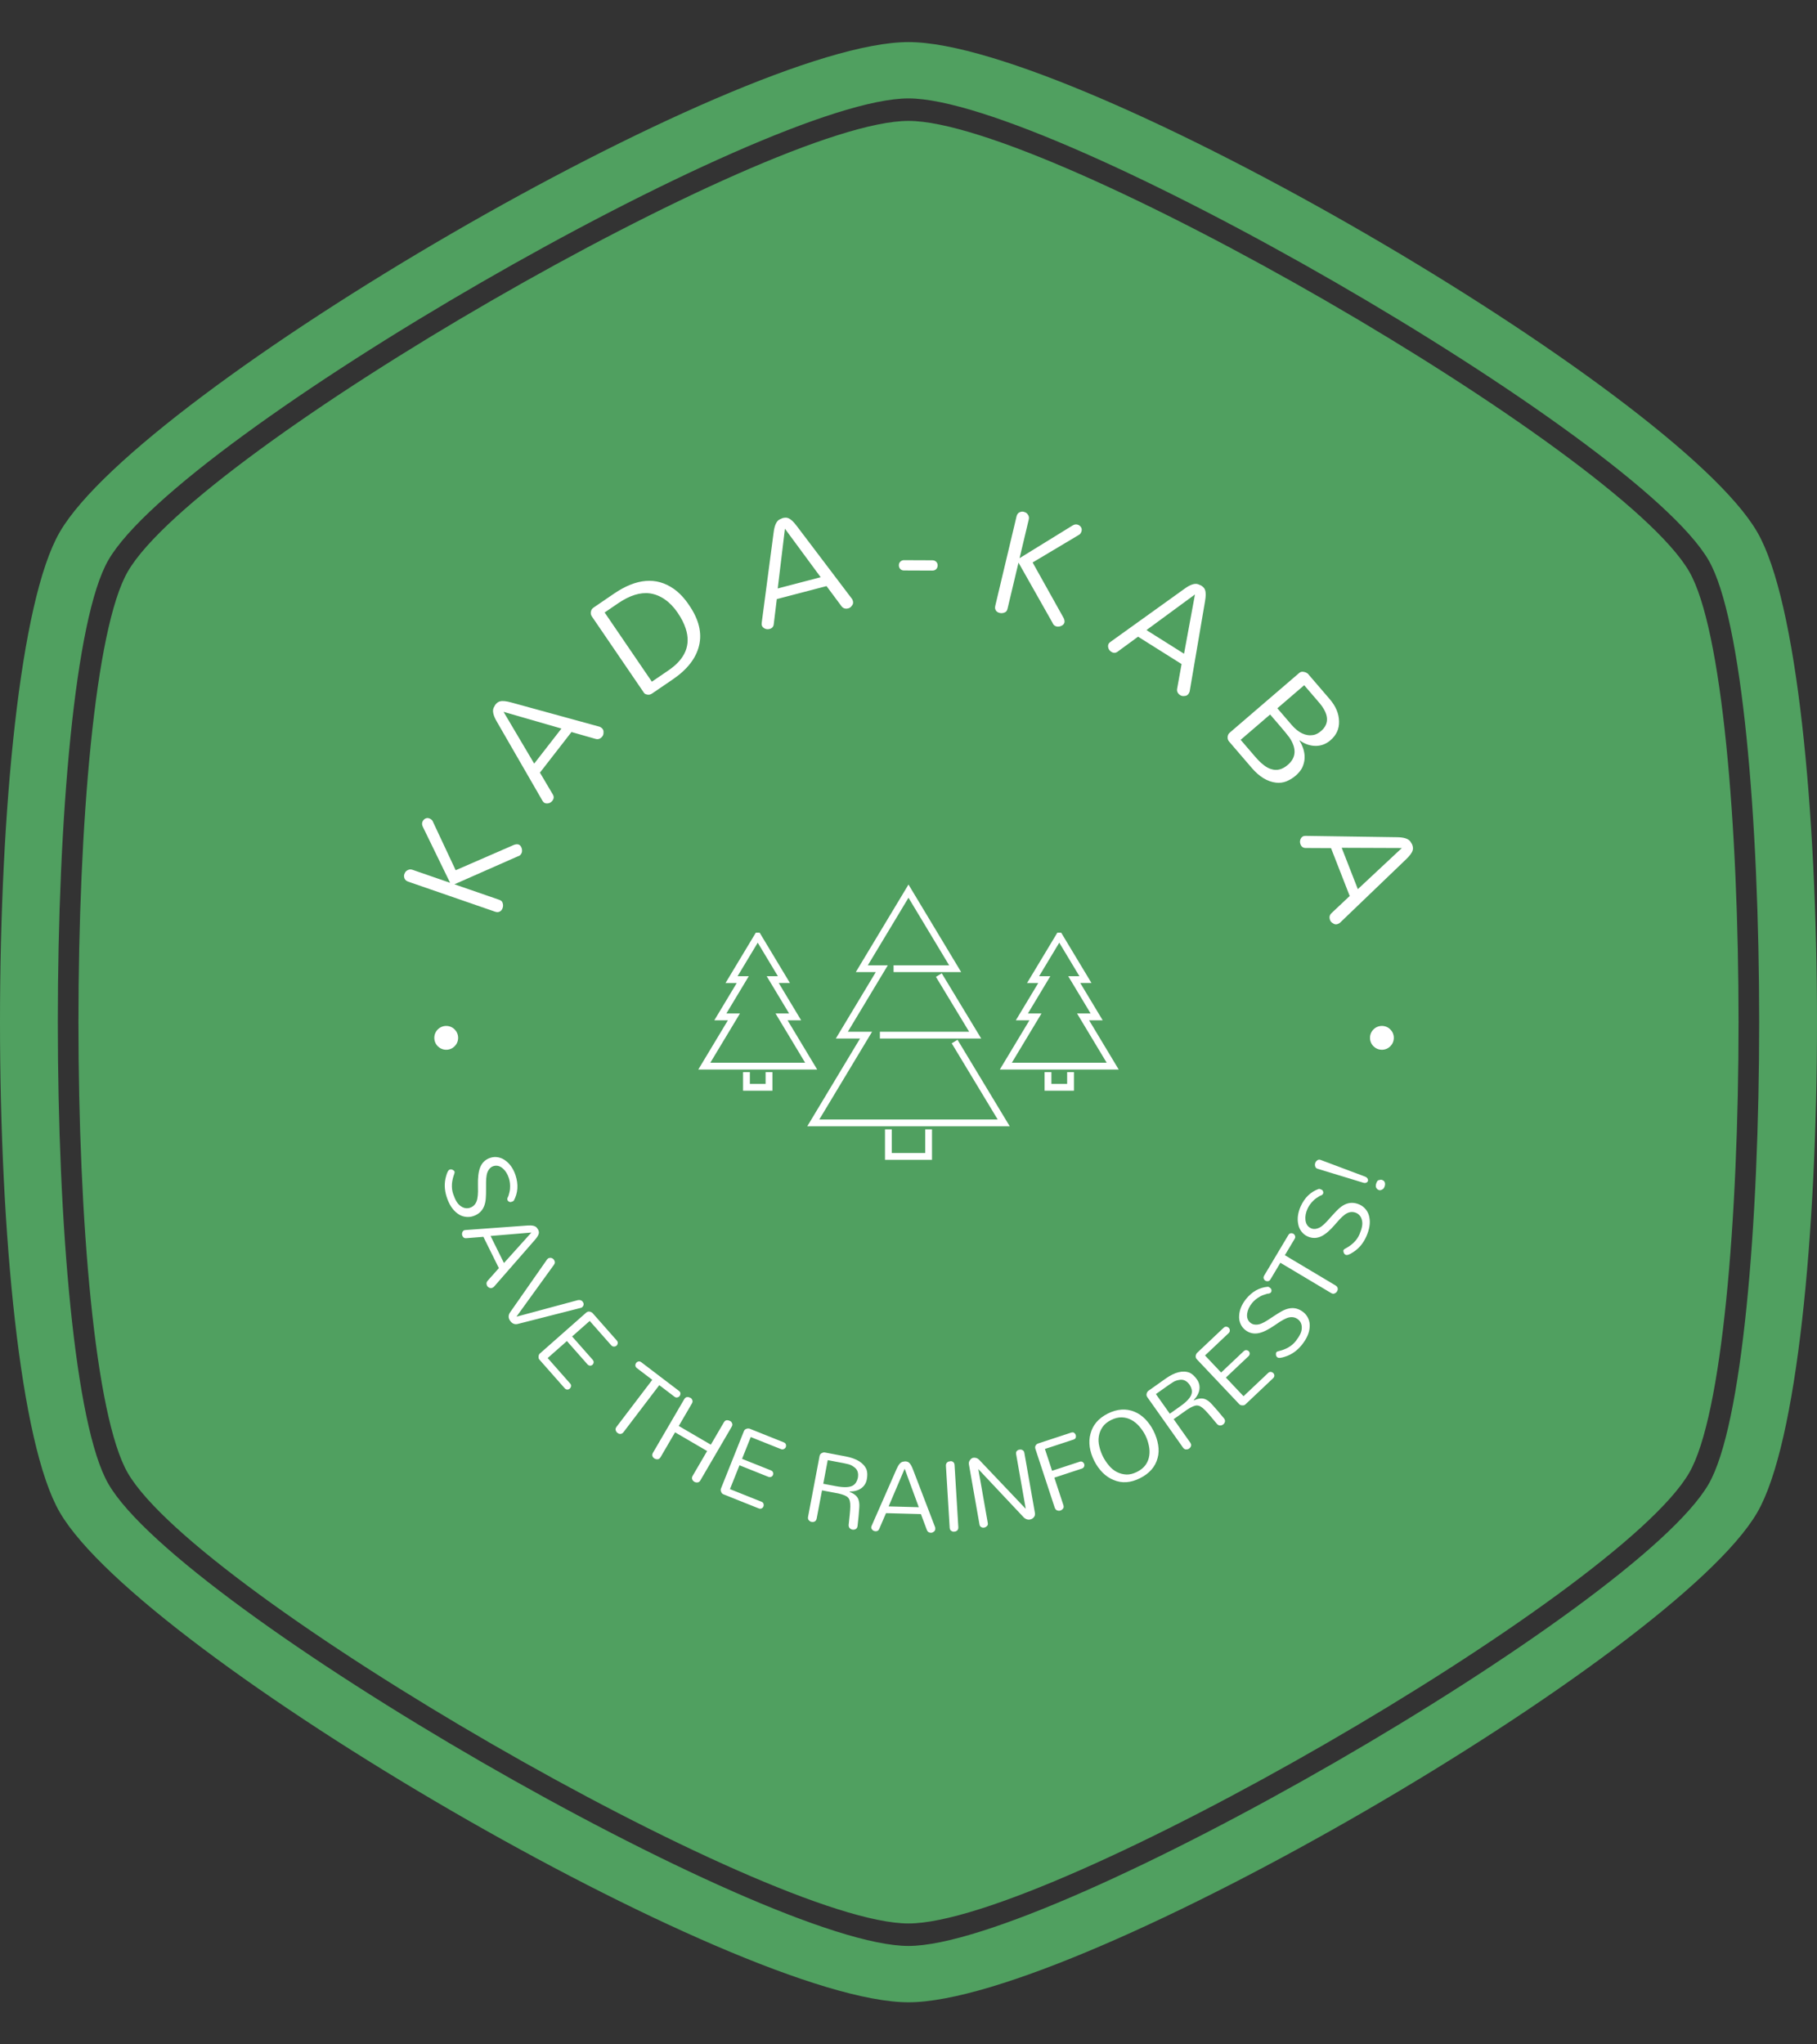 <svg xmlns="http://www.w3.org/2000/svg" version="1.1" xmlns:xlink="http://www.w3.org/1999/xlink" xmlns:svgjs="http://svgjs.dev/svgjs" width="1000" height="1125" viewBox="0 0 1000 1125"><rect x="0" y="0" width="1000" height="1125" fill="#333333" stroke="none"/><g transform="matrix(1,0,0,1,0,0)"><svg viewBox="0 0 320 360" data-background-color="#ffffff" preserveAspectRatio="xMidYMid meet" height="1125" width="1000" xmlns="http://www.w3.org/2000/svg" xmlns:xlink="http://www.w3.org/1999/xlink"><defs></defs><g id="tight-bounds" transform="matrix(1,0,0,1,0,0)"><svg viewBox="0 0 320 360" height="360" width="320"><g><svg></svg></g><g><svg viewBox="0 0 320 360" height="360" width="320"><g><path d="M297.491 100.645c-12.426-21.51-112.674-79.355-137.491-79.355-24.817 0-125.028 57.845-137.491 79.355-11.591 20.02-11.591 138.726 0 158.746 12.463 21.474 112.674 79.319 137.491 79.319 24.817 0 125.064-57.845 137.491-79.355 11.591-20.02 11.591-138.69 0-158.71zM309.481 93.705c-14.461-24.998-119.469-86.295-149.481-86.295-30.012 0-135.02 61.297-149.481 86.295-14.025 24.199-14.025 148.391 0 172.59 14.461 24.998 119.469 86.295 149.481 86.295 30.012 0 135.02-61.297 149.481-86.259 14.025-24.235 14.025-148.427 0-172.626zM300.906 261.353c-12.753 22.055-115.472 81.317-140.906 81.318-25.434 0-128.153-59.298-140.906-81.354-11.881-20.529-11.881-142.178 0-162.707 12.753-22.019 115.472-81.281 140.906-81.281 25.434 0 128.153 59.298 140.906 81.318 11.881 20.529 11.881 142.178 0 162.706z" fill="#50a060" data-fill-palette-color="tertiary"></path></g><g transform="matrix(1,0,0,1,70.09,90.09)"><svg viewBox="0 0 179.82 179.82" height="179.82" width="179.82"><g><svg viewBox="0 0 179.82 179.82" height="179.82" width="179.82"><g><svg viewBox="0 0 179.82 179.82" height="179.82" width="179.82"><g><svg viewBox="0 0 179.82 179.82" height="179.82" width="179.82"><g><svg viewBox="0 0 179.82 179.82" height="179.82" width="179.82"><g transform="matrix(1,0,0,1,37.045,36.93)"><svg viewBox="0 0 105.73 105.96" height="105.96" width="105.73"><g><circle r="53" cx="52.98" cy="52.98" fill="#50a060" data-fill-palette-color="accent"></circle><svg xmlns="http://www.w3.org/2000/svg" xmlns:xlink="http://www.w3.org/1999/xlink" version="1.1" x="15.845" y="15.845" viewBox="5 20.537 90 58.926" enable-background="new 0 0 100 100" xml:space="preserve" height="74.27" width="74.041" class="icon-o-0" data-fill-palette-color="quaternary" id="o-0"><g fill="#ffffff" data-fill-palette-color="quaternary"><g fill="#ffffff" data-fill-palette-color="quaternary"><g fill="#ffffff" data-fill-palette-color="quaternary"><polygon points="55.031,79.463 44.968,79.463 44.968,72.938 46.425,72.938 46.425,78.006 53.574,78.006 53.574,72.938      55.031,72.938    " fill="#ffffff" data-fill-palette-color="quaternary"></polygon><polygon points="65.563,53.499 43.874,53.499 43.874,52.042 62.977,52.042 55.873,40.298 57.119,39.542    " fill="#ffffff" data-fill-palette-color="quaternary"></polygon><polygon points="71.674,72.285 28.327,72.285 39.626,53.499 34.442,53.499 42.998,39.277 38.719,39.277 49.997,20.537      61.275,39.277 46.806,39.277 46.806,37.82 58.698,37.82 49.997,23.364 41.296,37.82 45.573,37.82 37.019,52.042 42.203,52.042      30.904,70.828 69.092,70.828 59.249,54.521 60.495,53.767    " fill="#ffffff" data-fill-palette-color="quaternary"></polygon></g><g fill="#ffffff" data-fill-palette-color="quaternary"><g fill="#ffffff" data-fill-palette-color="quaternary"><polygon points="85.418,64.67 79.132,64.67 79.132,60.688 80.589,60.688 80.589,63.213 83.961,63.213 83.961,60.688       85.418,60.688     " fill="#ffffff" data-fill-palette-color="quaternary"></polygon><path d="M95 60.133H69.55l6.34-10.538H72.98l4.801-7.979h-2.402l6.482-10.771h0.824l0.217 0.353 6.271 10.417H86.77l4.8 7.979h-2.908L95 60.133zM72.125 58.676h20.298l-6.338-10.538h2.906l-4.798-7.979h2.399l-4.317-7.175-4.316 7.175h2.4l-4.798 7.979h2.908L72.125 58.676z" fill="#ffffff" data-fill-palette-color="quaternary"></path></g><g fill="#ffffff" data-fill-palette-color="quaternary"><polygon points="20.868,64.67 14.582,64.67 14.582,60.688 16.039,60.688 16.039,63.213 19.411,63.213 19.411,60.688       20.868,60.688     " fill="#ffffff" data-fill-palette-color="quaternary"></polygon><path d="M30.45 60.133H5l6.339-10.538H8.431l4.799-7.979h-2.401l6.482-10.771h0.823l0.217 0.353 6.27 10.417h-2.4l4.799 7.979h-2.908L30.45 60.133zM7.577 58.676h20.297l-6.34-10.538h2.909l-4.8-7.979h2.399l-4.317-7.175-4.317 7.175h2.4l-4.8 7.979h2.909L7.577 58.676z" fill="#ffffff" data-fill-palette-color="quaternary"></path></g></g></g></g></svg></g></svg></g><path d="M9.94 65.63l7.863 2.717c0.334 0.115 0.535 0.282 0.603 0.5v0c0.125 0.323 0.134 0.642 0.024 0.956v0c-0.155 0.449-0.451 0.692-0.887 0.728v0c-0.144 0.001-0.299-0.028-0.466-0.086v0l-15.253-5.272c-0.359-0.124-0.586-0.321-0.679-0.591-0.094-0.269-0.107-0.5-0.041-0.692 0.067-0.192 0.14-0.343 0.221-0.452 0.089-0.113 0.204-0.206 0.345-0.28v0c0.272-0.164 0.566-0.192 0.88-0.083v0l6.63 2.292-4.776-9.807c-0.168-0.324-0.207-0.617-0.116-0.88 0.091-0.263 0.253-0.462 0.486-0.597 0.231-0.128 0.469-0.15 0.713-0.066 0.244 0.084 0.44 0.224 0.587 0.419v0l4.087 8.717 10.27-4.466c0.672-0.242 1.118-0.066 1.337 0.527v0c0.104 0.323 0.112 0.61 0.026 0.86v0c-0.118 0.34-0.357 0.555-0.719 0.646v0zM19.984 33.62l15.549 4.268c0.118 0.058 0.231 0.128 0.338 0.212 0.107 0.083 0.194 0.193 0.259 0.33 0.06 0.133 0.082 0.265 0.065 0.398v0c0.023 0.302-0.046 0.557-0.209 0.766v0c-0.329 0.423-0.735 0.564-1.217 0.422v0l-4.214-1.199-5.554 7.148 2.221 3.763c0.274 0.411 0.267 0.801-0.02 1.171-0.292 0.375-0.67 0.536-1.137 0.483v0c-0.149-0.03-0.269-0.08-0.36-0.151-0.086-0.067-0.177-0.181-0.275-0.342v0l-8.039-13.933c-0.604-1.037-0.789-1.834-0.554-2.39v0c0.074-0.14 0.17-0.319 0.289-0.537v0c0.275-0.354 0.559-0.559 0.851-0.615v0c0.435-0.117 1.104-0.049 2.007 0.206zM18.593 35.26l5.397 9.119 4.798-6.175zM48.41 29.538l-3.658 2.496c-0.387 0.264-0.808 0.28-1.262 0.048v0c-0.116-0.085-0.209-0.198-0.281-0.339v0l-9.05-13.263c-0.253-0.37-0.271-0.777-0.056-1.22v0c0.074-0.133 0.184-0.249 0.33-0.348v0l3.599-2.456c3.97-2.709 7.482-2.994 10.536-0.854v0c0.996 0.701 1.907 1.674 2.732 2.919v0c1.691 2.478 2.267 4.834 1.728 7.067v0c-0.533 2.229-2.073 4.213-4.618 5.95zM36.396 17.766l8.316 12.187 2.936-2.003c2.955-2.016 3.964-4.464 3.027-7.341v0c-0.281-0.893-0.756-1.83-1.426-2.812-0.666-0.976-1.413-1.752-2.242-2.328-0.825-0.571-1.691-0.925-2.598-1.062v0c-1.703-0.243-3.58 0.335-5.633 1.735v0zM70.25 2.559l9.738 12.851c0.059 0.118 0.106 0.243 0.14 0.373 0.034 0.131 0.036 0.271 0.005 0.42-0.033 0.142-0.097 0.26-0.192 0.355v0c-0.165 0.254-0.376 0.414-0.632 0.481v0c-0.519 0.136-0.926 0-1.222-0.406v0l-2.613-3.516-8.758 2.29-0.528 4.338c-0.033 0.493-0.275 0.798-0.729 0.916-0.46 0.12-0.858 0.018-1.196-0.308v0c-0.1-0.114-0.165-0.227-0.194-0.338-0.027-0.105-0.031-0.252-0.01-0.44v0l2.103-15.947c0.152-1.19 0.49-1.935 1.015-2.234v0c0.144-0.066 0.329-0.149 0.556-0.25v0c0.433-0.113 0.783-0.103 1.05 0.03v0c0.417 0.172 0.906 0.633 1.467 1.385zM68.148 3.014l-1.269 10.519 7.565-1.978zM94.104 10.386l-4.999-0.02c-0.265-0.001-0.482-0.09-0.651-0.268-0.162-0.184-0.243-0.405-0.241-0.662 0.001-0.251 0.09-0.461 0.267-0.631 0.177-0.169 0.388-0.253 0.632-0.252v0l5 0.02c0.272 0.001 0.495 0.087 0.671 0.258 0.176 0.17 0.263 0.381 0.262 0.632-0.001 0.258-0.083 0.478-0.247 0.661-0.17 0.176-0.402 0.263-0.694 0.262zM109.283 8.985l-1.925 8.093c-0.082 0.343-0.227 0.56-0.437 0.649v0c-0.309 0.157-0.626 0.196-0.95 0.12v0c-0.462-0.11-0.733-0.38-0.812-0.811v0c-0.015-0.143-0.002-0.3 0.039-0.472v0l3.735-15.7c0.088-0.37 0.261-0.615 0.52-0.735 0.259-0.12 0.487-0.156 0.686-0.109 0.198 0.047 0.355 0.105 0.471 0.175 0.121 0.078 0.225 0.183 0.312 0.315v0c0.191 0.255 0.247 0.544 0.171 0.867v0l-1.624 6.825 9.285-5.724c0.306-0.199 0.594-0.267 0.864-0.203 0.271 0.064 0.485 0.206 0.642 0.425 0.151 0.217 0.196 0.451 0.137 0.702-0.06 0.251-0.179 0.46-0.359 0.627v0l-8.268 4.93 5.461 9.777c0.307 0.645 0.176 1.106-0.392 1.382v0c-0.311 0.135-0.596 0.172-0.853 0.111v0c-0.35-0.083-0.588-0.3-0.714-0.651v0zM142.129 15.814l-2.709 15.894c-0.046 0.124-0.105 0.243-0.177 0.358-0.072 0.115-0.173 0.212-0.303 0.29-0.126 0.073-0.256 0.108-0.39 0.104v0c-0.298 0.053-0.559 0.009-0.783-0.132v0c-0.454-0.286-0.634-0.675-0.54-1.169v0l0.776-4.312-7.662-4.82-3.525 2.582c-0.382 0.313-0.771 0.345-1.167 0.096-0.402-0.253-0.6-0.614-0.594-1.083v0c0.015-0.151 0.053-0.275 0.115-0.374 0.058-0.092 0.162-0.195 0.314-0.307v0l13.069-9.377c0.972-0.704 1.747-0.966 2.324-0.788v0c0.147 0.06 0.334 0.138 0.562 0.234v0c0.379 0.239 0.611 0.501 0.696 0.786v0c0.16 0.421 0.158 1.094-0.006 2.018zM140.36 14.592l-8.541 6.271 6.619 4.165zM146.488 38.924l12.21-10.491c0.201-0.173 0.411-0.25 0.631-0.234v0c0.383 0.029 0.692 0.149 0.926 0.359v0l3.843 4.472c1.066 1.241 1.613 2.543 1.639 3.907v0c0.04 1.317-0.465 2.427-1.516 3.33v0c-0.762 0.655-1.627 0.986-2.595 0.995v0c-1.015-0.014-1.957-0.341-2.828-0.98v0l-0.031 0.027c1.046 1.759 1.185 3.394 0.415 4.905v0c-0.256 0.452-0.623 0.884-1.101 1.296-0.474 0.407-1.004 0.733-1.591 0.977-0.591 0.239-1.216 0.32-1.874 0.241v0c-1.507-0.181-2.925-1.045-4.251-2.589v0l-3.995-4.65c-0.177-0.206-0.263-0.441-0.257-0.705v0c-0.007-0.352 0.118-0.638 0.375-0.86zM153.597 35.73l-5.19 4.459 2.515 2.927c1.106 1.287 2.075 2.034 2.906 2.241v0c0.973 0.31 1.933 0.057 2.881-0.756v0c1.493-1.283 1.584-2.896 0.272-4.839v0c-0.42-0.552-0.914-1.157-1.48-1.816v0zM162.56 38.646v0c1.56-1.34 1.397-3.071-0.487-5.192v0l-2.476-2.881-4.726 4.062 2.495 2.903c1.221 1.421 2.492 2.025 3.813 1.812v0c0.463-0.076 0.924-0.31 1.381-0.704zM177.493 61.275l-11.633 11.164c-0.11 0.072-0.229 0.133-0.355 0.183-0.126 0.049-0.265 0.067-0.417 0.053-0.145-0.016-0.27-0.066-0.375-0.149v0c-0.271-0.135-0.455-0.325-0.551-0.572v0c-0.195-0.5-0.108-0.92 0.262-1.261v0l3.189-3.004-3.291-8.432-4.37-0.022c-0.493 0.025-0.825-0.181-0.995-0.617-0.173-0.443-0.117-0.851 0.167-1.224v0c0.102-0.113 0.206-0.19 0.314-0.232 0.101-0.039 0.246-0.06 0.436-0.06v0l16.083 0.237c1.2 0.013 1.979 0.262 2.337 0.749v0c0.082 0.136 0.186 0.31 0.313 0.523v0c0.163 0.417 0.193 0.766 0.091 1.046v0c-0.122 0.434-0.524 0.973-1.205 1.618zM176.798 59.241l-10.596-0.04 2.843 7.284zM16.786 115.264v0c-0.304 0.098-0.556 0.29-0.756 0.575-0.207 0.288-0.343 0.617-0.409 0.988-0.07 0.379-0.106 0.79-0.106 1.232-0.004 0.451-0.006 0.922-0.004 1.413 0.004 0.498-0.012 0.992-0.047 1.481-0.035 0.489-0.131 0.934-0.287 1.334v0c-0.344 0.881-1 1.478-1.969 1.79v0c-0.459 0.148-0.93 0.179-1.414 0.092-0.482-0.08-0.923-0.273-1.321-0.58v0c-0.838-0.607-1.471-1.576-1.9-2.907v0c-0.406-1.26-0.442-2.468-0.109-3.624v0c0.183-0.715 0.404-1.114 0.662-1.198v0c0.233-0.075 0.457-0.019 0.675 0.168v0c0.077 0.039 0.129 0.101 0.156 0.185 0.029 0.09 0.024 0.196-0.016 0.316-0.038 0.126-0.086 0.274-0.146 0.443-0.06 0.169-0.116 0.38-0.171 0.632-0.056 0.246-0.095 0.501-0.117 0.765v0c-0.045 0.656 0.027 1.257 0.217 1.803 0.19 0.545 0.377 0.97 0.561 1.274 0.179 0.313 0.398 0.571 0.655 0.773v0c0.552 0.428 1.117 0.556 1.697 0.384v0c0.724-0.233 1.169-0.765 1.336-1.597v0c0.07-0.379 0.11-0.788 0.118-1.226 0.007-0.444 0.004-0.907-0.009-1.388-0.012-0.481 0.009-0.969 0.063-1.464 0.048-0.493 0.147-0.95 0.297-1.369v0c0.333-0.892 0.942-1.48 1.827-1.766v0c0.459-0.148 0.928-0.174 1.408-0.079 0.48 0.095 0.912 0.295 1.295 0.599v0c0.78 0.583 1.357 1.435 1.733 2.554v0c0.527 1.635 0.425 3.122-0.305 4.464v0c-0.074 0.081-0.166 0.139-0.276 0.174-0.103 0.033-0.195 0.059-0.274 0.078-0.073 0.016-0.157 0.001-0.251-0.048v0c-0.163-0.062-0.27-0.173-0.322-0.335-0.054-0.168-0.002-0.381 0.158-0.639v0c0.188-0.588 0.287-1.045 0.297-1.369v0c0.047-0.65-0.018-1.25-0.195-1.798v0c-0.229-0.711-0.57-1.271-1.023-1.682v0c-0.545-0.495-1.121-0.644-1.728-0.448zM24.077 128.29l-7.209 8.249c-0.073 0.051-0.152 0.098-0.238 0.14-0.079 0.039-0.17 0.062-0.273 0.068-0.1-0.003-0.188-0.028-0.264-0.074v0c-0.191-0.08-0.327-0.202-0.408-0.366v0c-0.16-0.322-0.124-0.609 0.108-0.86v0l1.976-2.228-2.728-5.512-2.961 0.238c-0.331 0.05-0.567-0.068-0.709-0.353-0.142-0.286-0.128-0.565 0.04-0.838v0c0.064-0.085 0.13-0.144 0.196-0.177 0.067-0.033 0.166-0.055 0.297-0.067v0l10.9-0.794c0.817-0.064 1.358 0.059 1.624 0.367v0c0.066 0.088 0.148 0.199 0.244 0.333v0c0.136 0.274 0.177 0.511 0.125 0.711v0c-0.059 0.294-0.299 0.682-0.72 1.163zM23.495 126.953l-7.188 0.604 2.358 4.764zM27.469 132.631l-6.607 9.141v0l10.817-2.916c0.398-0.067 0.688 0.03 0.868 0.293v0c0.104 0.151 0.154 0.302 0.151 0.453v0c-0.029 0.234-0.13 0.41-0.304 0.529v0l-0.076 0.052c-0.022 0.015-0.066 0.029-0.132 0.041v0l-10.963 2.794c-0.607 0.195-1.103 0.012-1.487-0.547v0c-0.346-0.504-0.326-1.015 0.059-1.535v0l6.467-9.254c0.063-0.076 0.125-0.135 0.187-0.178 0.062-0.042 0.142-0.069 0.242-0.079 0.101-0.02 0.204-0.021 0.307-0.002v0c0.208 0.063 0.364 0.17 0.468 0.322v0c0.215 0.313 0.216 0.609 0.003 0.886zM29.358 154.371l-4.434-5.023c-0.121-0.137-0.177-0.292-0.166-0.465v0c-0.002-0.279 0.071-0.484 0.219-0.614v0l8.183-7.223c0.219-0.193 0.49-0.229 0.815-0.108v0c0.084 0.044 0.167 0.092 0.25 0.145v0l4.299 4.87c0.148 0.168 0.207 0.338 0.178 0.509-0.03 0.171-0.106 0.311-0.228 0.419-0.117 0.103-0.267 0.154-0.45 0.152-0.183-0.002-0.339-0.076-0.469-0.224v0l-3.787-4.29-3.099 2.736 3.605 4.084c0.148 0.168 0.21 0.335 0.185 0.502-0.025 0.167-0.098 0.304-0.22 0.412v0c-0.117 0.103-0.262 0.15-0.435 0.139-0.167-0.015-0.316-0.097-0.446-0.245v0l-3.605-4.084-3.389 2.992 3.948 4.473c0.144 0.163 0.198 0.327 0.164 0.494-0.03 0.171-0.108 0.313-0.235 0.425-0.122 0.108-0.267 0.159-0.436 0.154-0.168-0.006-0.317-0.082-0.447-0.23zM44.787 152.889l-2.707-2.059c-0.178-0.136-0.27-0.29-0.273-0.465-0.004-0.174 0.041-0.323 0.135-0.447 0.099-0.13 0.232-0.216 0.401-0.258 0.169-0.042 0.342 0.004 0.52 0.14v0l6.621 5.037c0.173 0.132 0.259 0.282 0.257 0.452 0.004 0.174-0.043 0.326-0.141 0.455-0.095 0.124-0.229 0.205-0.403 0.244-0.174 0.038-0.339-0.002-0.496-0.121v0l-2.682-2.041-6.295 8.273c-0.214 0.281-0.479 0.378-0.796 0.29v0c-0.087-0.032-0.192-0.095-0.317-0.189-0.119-0.09-0.209-0.236-0.27-0.436-0.056-0.196-0.005-0.396 0.151-0.602v0zM55.098 164.31l2.309-3.957c0.178-0.305 0.445-0.412 0.802-0.322v0c0.086 0.027 0.192 0.069 0.315 0.125 0.124 0.057 0.229 0.181 0.314 0.372 0.085 0.191 0.062 0.398-0.067 0.621v0l-5.513 9.444c-0.116 0.199-0.264 0.318-0.443 0.355v0c-0.234 0.037-0.441 0.002-0.622-0.104-0.176-0.103-0.3-0.246-0.374-0.431-0.079-0.188-0.054-0.393 0.076-0.615v0l2.551-4.371-5.646-3.295-2.55 4.371c-0.116 0.199-0.258 0.321-0.426 0.364v0c-0.234 0.037-0.441 0.002-0.623-0.104-0.188-0.109-0.315-0.255-0.382-0.435-0.067-0.181-0.036-0.383 0.094-0.606v0l5.512-9.444c0.178-0.305 0.436-0.417 0.775-0.338v0c0.086 0.027 0.192 0.069 0.316 0.125 0.13 0.06 0.234 0.184 0.313 0.372 0.085 0.191 0.062 0.398-0.067 0.621v0l-2.31 3.957zM63.534 175.532l-6.221-2.486c-0.17-0.068-0.289-0.181-0.358-0.34v0c-0.127-0.248-0.155-0.464-0.081-0.647v0l4.05-10.135c0.108-0.271 0.335-0.426 0.679-0.464v0c0.095 0.001 0.191 0.007 0.289 0.017v0l6.032 2.411c0.208 0.083 0.337 0.208 0.388 0.374 0.05 0.166 0.045 0.325-0.015 0.476-0.058 0.145-0.169 0.258-0.333 0.339-0.164 0.081-0.337 0.085-0.52 0.011v0l-5.313-2.123-1.534 3.839 5.058 2.021c0.208 0.083 0.339 0.205 0.392 0.365 0.053 0.16 0.049 0.316-0.012 0.467v0c-0.058 0.145-0.166 0.252-0.325 0.32-0.156 0.062-0.326 0.056-0.508-0.017v0l-5.059-2.022-1.677 4.198 5.54 2.214c0.202 0.081 0.325 0.203 0.369 0.367 0.05 0.166 0.044 0.328-0.019 0.486-0.06 0.151-0.167 0.262-0.319 0.333-0.152 0.071-0.32 0.069-0.503-0.004zM72.22 177.019l2.03-10.725c0.057-0.3 0.264-0.499 0.621-0.598v0c0.102-0.029 0.203-0.034 0.304-0.015v0l3.651 0.692c1.974 0.374 3.206 1.149 3.695 2.326v0c0.159 0.472 0.176 1.042 0.049 1.709-0.126 0.667-0.45 1.19-0.97 1.567-0.521 0.378-1.2 0.574-2.039 0.589v0l-0.013 0.07c0.748 0.28 1.244 0.674 1.486 1.183v0c0.189 0.423 0.258 0.954 0.206 1.593-0.052 0.64-0.092 1.143-0.121 1.511v0c-0.052 0.529-0.114 1.111-0.185 1.747v0c-0.048 0.253-0.163 0.425-0.346 0.515-0.176 0.091-0.361 0.118-0.555 0.082-0.193-0.037-0.356-0.126-0.488-0.269-0.125-0.141-0.184-0.325-0.175-0.551v0c0.07-0.698 0.136-1.318 0.196-1.86 0.053-0.536 0.084-0.993 0.094-1.37 0.009-0.378-0.016-0.697-0.078-0.958-0.056-0.252-0.161-0.462-0.316-0.63v0c-0.257-0.284-0.823-0.525-1.697-0.725v0l-2.891-0.548-0.937 4.952c-0.068 0.36-0.269 0.564-0.603 0.612v0c-0.092 0.01-0.208 0.002-0.348-0.025-0.147-0.028-0.289-0.117-0.426-0.267-0.144-0.152-0.192-0.354-0.144-0.608zM74.898 171.194l2.241 0.424c1.421 0.269 2.42 0.227 2.998-0.127v0c0.413-0.247 0.695-0.68 0.847-1.3v0c0.167-0.88-0.053-1.526-0.659-1.939v0c-0.319-0.247-0.657-0.415-1.013-0.503-0.356-0.088-0.638-0.152-0.845-0.191v0l-2.781-0.526zM90.69 168.652l3.921 10.231c0.011 0.089 0.016 0.18 0.013 0.275-0.002 0.088-0.025 0.179-0.069 0.273-0.05 0.087-0.113 0.153-0.188 0.199v0c-0.16 0.132-0.331 0.195-0.515 0.19v0c-0.36-0.01-0.596-0.176-0.709-0.498v0l-1.046-2.789-6.148-0.165-1.173 2.728c-0.11 0.316-0.325 0.47-0.644 0.462-0.319-0.009-0.56-0.151-0.722-0.427v0c-0.045-0.096-0.066-0.182-0.064-0.256 0.002-0.075 0.028-0.172 0.079-0.294v0l4.395-10.006c0.326-0.752 0.687-1.173 1.083-1.264v0c0.109-0.017 0.245-0.038 0.409-0.061v0c0.305 0.008 0.534 0.082 0.687 0.223v0c0.233 0.19 0.463 0.583 0.691 1.179zM89.236 168.542l-2.827 6.636 5.313 0.143zM97.161 178.922l-0.662-10.916c-0.019-0.318 0.119-0.555 0.416-0.708v0c0.087-0.026 0.215-0.05 0.383-0.075 0.169-0.024 0.328 0.021 0.477 0.135 0.15 0.113 0.232 0.299 0.248 0.556v0l0.663 10.915c0.022 0.366-0.123 0.613-0.435 0.741v0c-0.086 0.032-0.208 0.053-0.363 0.063-0.149 0.009-0.305-0.043-0.468-0.156-0.156-0.113-0.243-0.298-0.259-0.555zM102.411 178.361l-1.858-10.57c-0.051-0.287 0.009-0.539 0.177-0.755v0c0.142-0.211 0.318-0.349 0.527-0.413v0c0.414-0.073 0.771 0.033 1.069 0.319v0l8.233 8.663-1.684-9.577c-0.042-0.241-0.025-0.416 0.052-0.526v0c0.135-0.175 0.282-0.277 0.443-0.305 0.154-0.027 0.28-0.035 0.378-0.025 0.093 0.018 0.175 0.052 0.245 0.101v0c0.188 0.091 0.297 0.258 0.326 0.501v0l1.85 10.52c0.079 0.448-0.083 0.8-0.486 1.057v0c-0.099 0.066-0.232 0.113-0.399 0.143v0c-0.354 0.062-0.697-0.046-1.029-0.326v0l-8.05-8.561 1.67 9.497c0.036 0.207 0.003 0.368-0.101 0.483v0c-0.155 0.179-0.329 0.285-0.523 0.319-0.194 0.034-0.371 0.007-0.531-0.082-0.167-0.088-0.27-0.242-0.309-0.463zM115.675 175.438l-3.417-10.388c-0.072-0.219-0.058-0.417 0.041-0.592 0.099-0.176 0.252-0.297 0.458-0.366v0l5.804-1.909c0.213-0.07 0.389-0.056 0.528 0.041 0.133 0.099 0.224 0.226 0.275 0.381 0.049 0.148 0.049 0.302 0.001 0.461-0.054 0.161-0.188 0.276-0.4 0.346v0l-5.03 1.654 1.263 3.84 4.836-1.591c0.213-0.07 0.392-0.057 0.538 0.038 0.139 0.097 0.233 0.22 0.282 0.368 0.051 0.155 0.042 0.311-0.028 0.47-0.076 0.161-0.207 0.272-0.394 0.333v0l-4.836 1.591 1.588 4.827c0.072 0.219 0.069 0.406-0.009 0.56v0c-0.285 0.394-0.639 0.524-1.061 0.392v0c-0.182-0.054-0.329-0.206-0.439-0.456zM123.521 164.633c0.149 0.631 0.359 1.217 0.63 1.757 0.268 0.534 0.611 1.053 1.031 1.557 0.413 0.507 0.881 0.895 1.403 1.164 0.531 0.273 1.093 0.424 1.685 0.454 0.589 0.024 1.217-0.132 1.885-0.466 0.662-0.331 1.168-0.745 1.52-1.24 0.343-0.498 0.555-1.037 0.636-1.617 0.091-0.577 0.063-1.185-0.083-1.826-0.14-0.643-0.344-1.232-0.612-1.766-0.271-0.54-0.62-1.056-1.049-1.547-0.422-0.494-0.892-0.878-1.408-1.151-0.513-0.282-1.07-0.432-1.671-0.45-0.61-0.021-1.246 0.135-1.908 0.467-0.668 0.334-1.167 0.748-1.497 1.239-0.334 0.486-0.55 1.023-0.65 1.613-0.097 0.58-0.067 1.184 0.088 1.812zM122.604 167.12v0c-0.395-0.789-0.654-1.593-0.777-2.413-0.116-0.823-0.07-1.601 0.14-2.336v0c0.39-1.524 1.396-2.7 3.016-3.527v0c1.663-0.833 3.231-0.947 4.703-0.341v0c0.701 0.279 1.341 0.714 1.918 1.306 0.577 0.591 1.064 1.282 1.459 2.07v0c0.401 0.801 0.672 1.622 0.813 2.463 0.14 0.841 0.108 1.616-0.098 2.327v0c-0.402 1.53-1.435 2.712-3.098 3.545v0c-1.639 0.821-3.179 0.929-4.622 0.323v0c-0.72-0.285-1.376-0.723-1.968-1.314-0.589-0.601-1.085-1.301-1.486-2.103zM138.258 164.828l-6.305-8.91c-0.176-0.249-0.176-0.537 0.001-0.862v0c0.05-0.094 0.117-0.17 0.2-0.229v0l3.034-2.147c1.64-1.161 3.053-1.508 4.24-1.041v0c0.45 0.213 0.872 0.597 1.263 1.151 0.392 0.554 0.543 1.15 0.454 1.787-0.09 0.637-0.421 1.262-0.993 1.875v0l0.041 0.058c0.721-0.344 1.349-0.427 1.883-0.247v0c0.436 0.157 0.866 0.477 1.29 0.958 0.424 0.482 0.758 0.86 1.003 1.136v0c0.345 0.405 0.721 0.854 1.128 1.348v0c0.149 0.211 0.192 0.413 0.13 0.606-0.057 0.19-0.166 0.342-0.326 0.456-0.161 0.114-0.338 0.169-0.532 0.164-0.189-0.008-0.361-0.094-0.519-0.257v0c-0.454-0.535-0.854-1.013-1.201-1.432-0.349-0.41-0.656-0.75-0.921-1.02-0.266-0.269-0.513-0.473-0.743-0.609-0.22-0.135-0.445-0.205-0.672-0.21v0c-0.383-0.012-0.95 0.227-1.701 0.717v0l-2.402 1.699 2.912 4.115c0.212 0.299 0.219 0.585 0.021 0.858v0c-0.056 0.073-0.143 0.151-0.259 0.233-0.122 0.086-0.285 0.127-0.489 0.121-0.209-0.002-0.388-0.108-0.537-0.318zM135.928 158.855l1.862-1.317c1.18-0.835 1.844-1.584 1.991-2.245v0c0.109-0.468-0.006-0.973-0.347-1.513v0c-0.518-0.731-1.135-1.022-1.853-0.872v0c-0.4 0.058-0.755 0.185-1.065 0.38-0.311 0.195-0.552 0.353-0.724 0.475v0l-2.311 1.635zM154.125 152.605l-4.87 4.602c-0.133 0.126-0.286 0.186-0.459 0.181v0c-0.279 0.011-0.486-0.055-0.621-0.198v0l-7.496-7.933c-0.2-0.212-0.246-0.482-0.136-0.811v0c0.041-0.085 0.086-0.17 0.137-0.255v0l4.722-4.462c0.163-0.154 0.33-0.219 0.502-0.194 0.172 0.024 0.314 0.095 0.427 0.213 0.107 0.113 0.163 0.262 0.167 0.444 0.004 0.183-0.065 0.341-0.208 0.477v0l-4.159 3.93 2.839 3.005 3.959-3.741c0.163-0.154 0.328-0.221 0.496-0.202 0.168 0.019 0.307 0.088 0.419 0.206v0c0.107 0.113 0.158 0.257 0.154 0.429-0.01 0.168-0.086 0.319-0.229 0.455v0l-3.96 3.741 3.105 3.286 4.337-4.098c0.158-0.149 0.32-0.209 0.488-0.181 0.172 0.024 0.317 0.098 0.433 0.221 0.112 0.118 0.168 0.262 0.168 0.43 0 0.168-0.071 0.32-0.215 0.455zM150.141 142.856v0c0.249 0.2 0.548 0.304 0.896 0.314 0.354 0.014 0.704-0.053 1.05-0.203 0.355-0.15 0.717-0.347 1.087-0.59 0.379-0.245 0.773-0.503 1.182-0.775 0.414-0.277 0.834-0.536 1.261-0.777 0.427-0.24 0.851-0.405 1.271-0.495v0c0.925-0.199 1.784 0.021 2.579 0.657v0c0.376 0.301 0.661 0.678 0.856 1.13 0.199 0.446 0.28 0.92 0.244 1.422v0c-0.045 1.034-0.505 2.096-1.38 3.187v0c-0.828 1.033-1.816 1.729-2.964 2.087v0c-0.698 0.241-1.153 0.277-1.365 0.107v0c-0.191-0.153-0.268-0.371-0.231-0.655v0c-0.009-0.086 0.013-0.163 0.068-0.232 0.059-0.074 0.15-0.128 0.272-0.161 0.126-0.038 0.276-0.079 0.451-0.122 0.174-0.043 0.381-0.112 0.622-0.206 0.236-0.089 0.471-0.197 0.703-0.324v0c0.573-0.324 1.034-0.715 1.384-1.174 0.35-0.459 0.602-0.849 0.755-1.169 0.162-0.322 0.257-0.646 0.284-0.973v0c0.054-0.696-0.151-1.239-0.614-1.628v0c-0.593-0.475-1.283-0.554-2.069-0.235v0c-0.355 0.15-0.718 0.342-1.088 0.576-0.374 0.239-0.759 0.497-1.154 0.772-0.395 0.275-0.814 0.527-1.257 0.754-0.438 0.232-0.873 0.401-1.305 0.506v0c-0.928 0.213-1.755 0.029-2.481-0.552v0c-0.376-0.301-0.657-0.678-0.842-1.131-0.185-0.453-0.256-0.923-0.213-1.411v0c0.057-0.972 0.45-1.923 1.177-2.853v0c1.074-1.34 2.372-2.075 3.893-2.204v0c0.108 0.017 0.207 0.062 0.298 0.134 0.085 0.068 0.157 0.13 0.216 0.186 0.054 0.052 0.087 0.13 0.098 0.235v0c0.038 0.17 0.004 0.321-0.102 0.454-0.11 0.138-0.317 0.211-0.62 0.22v0c-0.595 0.167-1.03 0.336-1.306 0.506v0c-0.568 0.319-1.033 0.703-1.394 1.153v0c-0.467 0.583-0.747 1.176-0.84 1.781v0c-0.113 0.727 0.079 1.29 0.578 1.689zM155.402 132.275l-1.743 2.921c-0.115 0.192-0.258 0.3-0.43 0.324-0.172 0.024-0.325-0.004-0.46-0.085-0.14-0.083-0.24-0.207-0.301-0.369-0.061-0.163-0.034-0.34 0.081-0.533v0l4.262-7.144c0.111-0.187 0.251-0.289 0.42-0.307 0.172-0.024 0.328 0.006 0.468 0.09 0.134 0.08 0.23 0.204 0.288 0.373 0.057 0.169 0.036 0.338-0.066 0.507v0l-1.726 2.894 8.928 5.326c0.303 0.181 0.429 0.434 0.377 0.759v0c-0.022 0.09-0.073 0.202-0.153 0.335-0.077 0.128-0.211 0.234-0.403 0.318-0.188 0.077-0.393 0.05-0.614-0.083v0zM160.802 126.203v0c0.291 0.13 0.607 0.155 0.947 0.077 0.346-0.076 0.667-0.23 0.964-0.462 0.306-0.235 0.606-0.518 0.902-0.847 0.304-0.333 0.62-0.682 0.947-1.049 0.33-0.373 0.671-0.73 1.024-1.071 0.353-0.341 0.721-0.608 1.104-0.801v0c0.844-0.426 1.731-0.432 2.661-0.018v0c0.44 0.196 0.812 0.488 1.114 0.876 0.306 0.381 0.504 0.819 0.596 1.314v0c0.218 1.011 0.042 2.156-0.527 3.433v0c-0.539 1.209-1.319 2.132-2.338 2.77v0c-0.614 0.41-1.045 0.56-1.293 0.449v0c-0.223-0.1-0.353-0.291-0.39-0.575v0c-0.031-0.081-0.028-0.161 0.007-0.242 0.039-0.087 0.113-0.161 0.223-0.224 0.112-0.069 0.247-0.146 0.404-0.232 0.157-0.086 0.34-0.205 0.55-0.357 0.206-0.146 0.406-0.31 0.598-0.492v0c0.472-0.458 0.819-0.954 1.042-1.486 0.223-0.533 0.367-0.973 0.433-1.323 0.076-0.353 0.085-0.691 0.028-1.013v0c-0.125-0.687-0.46-1.16-1.006-1.419v0c-0.694-0.31-1.381-0.211-2.061 0.297v0c-0.306 0.235-0.608 0.513-0.906 0.833-0.302 0.326-0.608 0.673-0.921 1.039-0.312 0.366-0.654 0.716-1.024 1.048-0.365 0.335-0.743 0.609-1.136 0.82v0c-0.843 0.442-1.69 0.473-2.539 0.095v0c-0.44-0.196-0.807-0.49-1.101-0.881-0.294-0.391-0.482-0.828-0.564-1.311v0c-0.191-0.955-0.052-1.974 0.416-3.059v0c0.699-1.569 1.768-2.608 3.208-3.118v0c0.109-0.011 0.216 0.007 0.321 0.054 0.099 0.044 0.185 0.086 0.257 0.125 0.065 0.037 0.117 0.104 0.154 0.203v0c0.08 0.154 0.085 0.309 0.016 0.465-0.072 0.161-0.253 0.285-0.544 0.37v0c-0.533 0.312-0.911 0.586-1.135 0.821v0c-0.469 0.452-0.821 0.942-1.056 1.468v0c-0.304 0.682-0.424 1.327-0.361 1.935v0c0.075 0.732 0.404 1.228 0.986 1.488zM172.288 118.302v0c0.103-0.302 0.219-0.485 0.348-0.549v0c0.29-0.095 0.5-0.12 0.629-0.076 0.128 0.044 0.237 0.095 0.324 0.154 0.079 0.063 0.143 0.149 0.191 0.259v0c0.082 0.222 0.079 0.461-0.008 0.718v0c-0.099 0.289-0.223 0.465-0.374 0.529v0c-0.246 0.153-0.446 0.203-0.6 0.15-0.161-0.055-0.27-0.114-0.327-0.176-0.055-0.069-0.118-0.148-0.188-0.237v0c-0.099-0.213-0.098-0.471 0.005-0.772zM169.948 118.16l-8.03-2.449c-0.199-0.068-0.328-0.205-0.386-0.411-0.059-0.206-0.056-0.403 0.007-0.589 0.064-0.186 0.182-0.343 0.354-0.471 0.173-0.128 0.359-0.157 0.558-0.09v0l7.859 2.95c0.214 0.087 0.363 0.206 0.448 0.357 0.085 0.151 0.105 0.291 0.061 0.419-0.044 0.128-0.142 0.228-0.295 0.297-0.153 0.07-0.345 0.065-0.576-0.013zM6.398 92.668c0-1.159 0.939-2.098 2.098-2.098 1.159 0 2.098 0.939 2.098 2.098 0 1.159-0.939 2.098-2.098 2.098-1.159 0-2.098-0.939-2.098-2.098zM171.186 92.668c0-1.159 0.939-2.098 2.098-2.098 1.159 0 2.098 0.939 2.098 2.098 0 1.159-0.939 2.098-2.098 2.098-1.159 0-2.098-0.939-2.098-2.098z" fill="#ffffff" data-fill-palette-color="quaternary"></path></svg></g></svg></g></svg></g></svg></g></svg></g></svg></g></svg><rect width="320" height="360" fill="none" stroke="none" visibility="hidden"></rect></g></svg></g></svg>
